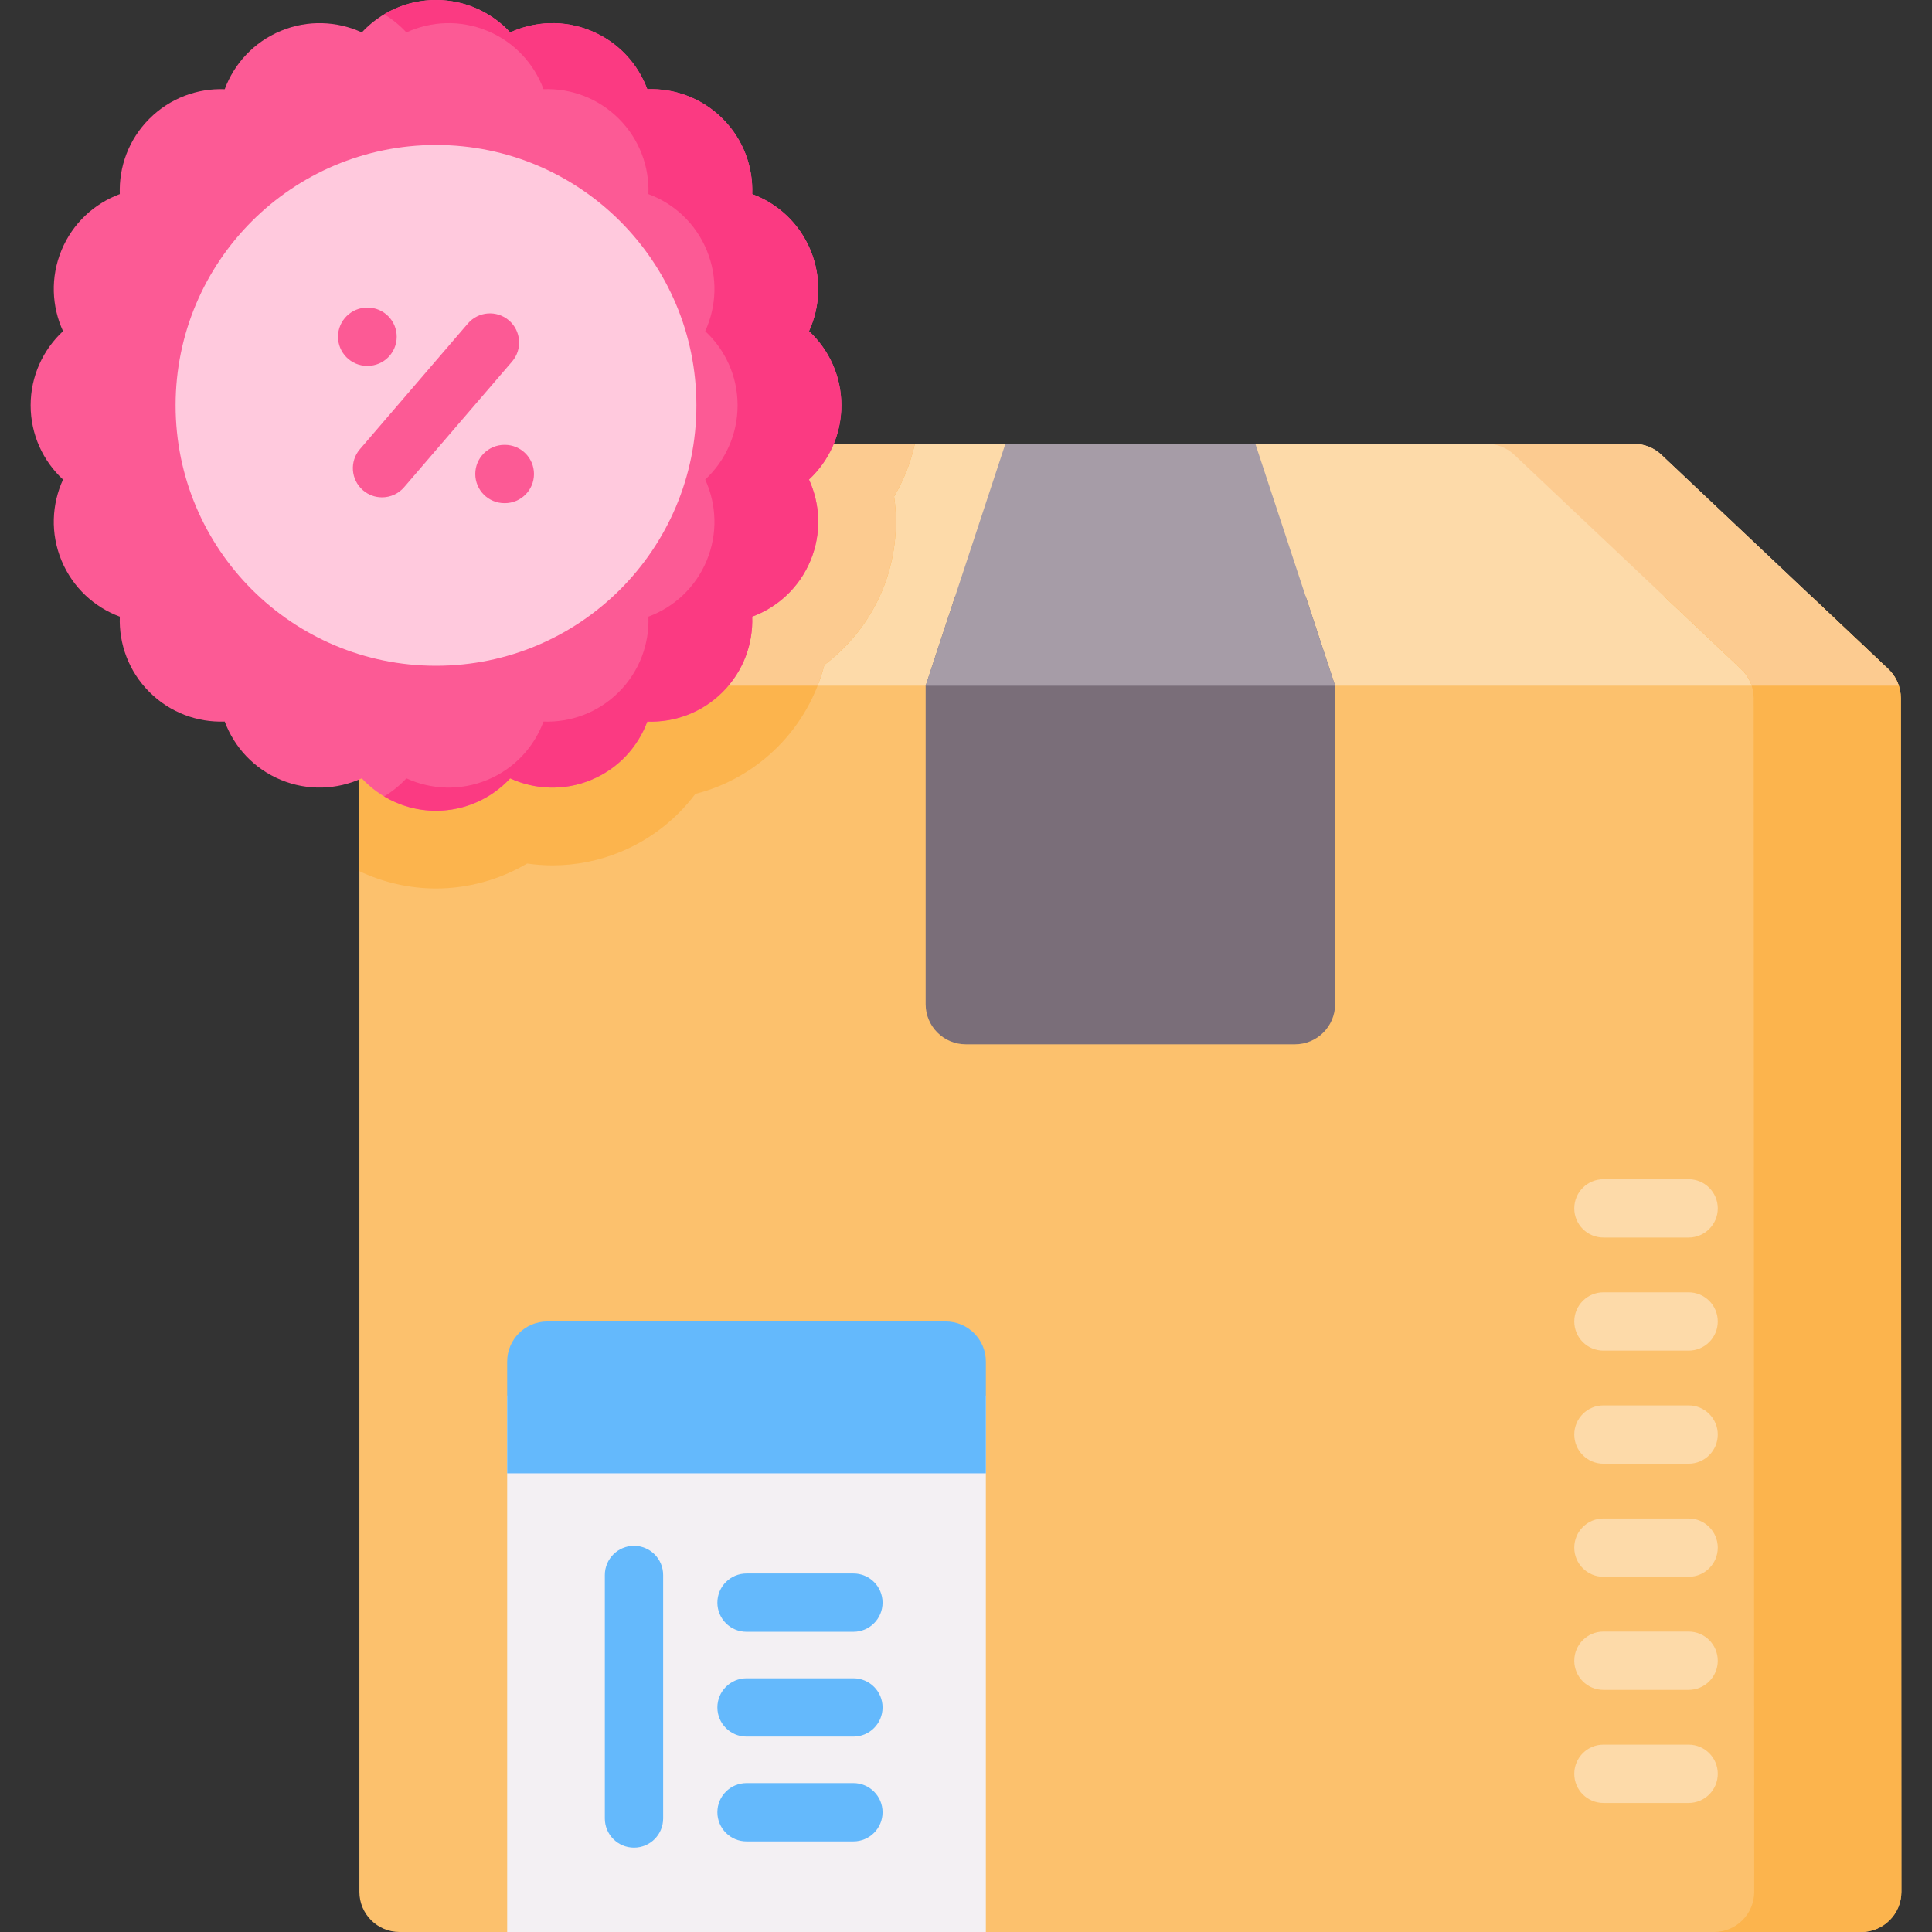 <svg id="Capa_1" enable-background="new 0 0 512 512" height="512" viewBox="0 0 512 512" width="512" xmlns="http://www.w3.org/2000/svg"><rect x="0" y="0" width="512" height="512" fill="#333333" stroke="none"/><g><g><path d="m503.883 501.358c0 5.872-4.759 10.642-10.642 10.642h-252.58v-137.076h-85.649v137.076h-49.14c-5.872 0-10.631-4.759-10.631-10.642v-316.307c0-2.936 1.205-5.738 3.338-7.747l20.459-19.285h360.944l20.429 19.295c2.133 2.009 3.338 4.801 3.338 7.726z" fill="#fcc16d"/><path d="m503.172 181.714h-407.354c.536-1.659 1.463-3.183 2.761-4.399l60.266-56.794c1.968-1.865 4.584-2.905 7.294-2.905h266.848c2.709 0 5.326 1.04 7.294 2.905l60.142 56.794c.474.453.907.958 1.298 1.483.627.896 1.111 1.885 1.451 2.916z" fill="#fddaa9"/><path d="m236.953 131.575c1.185 8.345.144 16.957-3.121 24.848-3.276 7.901-8.633 14.711-15.37 19.779-2.091 8.159-6.346 15.71-12.383 21.757-6.119 6.119-13.619 10.353-21.799 12.434-5.058 6.717-11.857 12.053-19.738 15.319-5.79 2.4-11.899 3.616-18.131 3.616-2.246 0-4.502-.165-6.727-.484-7.253 4.275-15.597 6.614-24.137 6.614-7.077 0-14.01-1.607-20.305-4.584v-45.822c0-2.936 1.205-5.738 3.338-7.747l60.255-56.794c1.978-1.854 4.584-2.895 7.304-2.895h76.316c-1.083 4.914-2.947 9.632-5.502 13.959z" fill="#fcb44d"/><path d="m134.409 369.835h126.857v142.165h-126.857z" fill="#f3f0f3"/><path d="m261.268 390.44v-29.6c0-5.875-4.763-10.637-10.637-10.637h-105.587c-5.875 0-10.637 4.763-10.637 10.637v29.6z" fill="#64b9fc"/><path d="m503.883 501.358c0 5.882-4.759 10.642-10.631 10.642h-39.013c5.872 0 10.642-4.759 10.642-10.642l-.134-316.327c0-2.926-1.205-5.707-3.338-7.716l-20.428-19.295h39.013l20.429 19.295c2.122 2.009 3.327 4.79 3.327 7.716z" fill="#fcb44d"/><path d="m353.817 181.724v84.382c0 5.882-4.77 10.642-10.642 10.642h-87.225c-5.872 0-10.642-4.759-10.642-10.642v-84.382l7.809-23.704h92.891z" fill="#7a6e79"/><path d="m236.953 131.575c1.185 8.345.144 16.957-3.121 24.848-3.276 7.901-8.633 14.711-15.37 19.779-.484 1.875-1.082 3.709-1.782 5.512h-120.862c.536-1.659 1.463-3.183 2.761-4.399l60.266-56.794c1.968-1.865 4.584-2.905 7.294-2.905h76.316c-1.083 4.914-2.947 9.632-5.502 13.959z" fill="#fccb90"/><path d="m503.172 181.716h-38.965c-.543-1.659-1.5-3.181-2.798-4.404l-60.122-56.793c-1.979-1.862-4.595-2.904-7.308-2.904h39.007c2.713 0 5.329 1.042 7.297 2.904l60.133 56.793c.479.457.915.957 1.298 1.489.639.893 1.118 1.883 1.458 2.915z" fill="#fccb90"/><path d="m353.813 181.719h-108.501l21.126-64.1h66.249z" fill="#a69ca7"/></g><g><g><g><path d="m222.971 107.427c0-7.769-3.306-14.762-8.583-19.661 3-6.546 3.378-14.272.405-21.449s-8.703-12.373-15.453-14.88c.267-7.196-2.341-14.478-7.834-19.971s-12.776-8.101-19.971-7.834c-2.507-6.75-7.703-12.48-14.88-15.453s-14.903-2.595-21.449.405c-4.9-5.278-11.894-8.584-19.662-8.584s-14.762 3.306-19.661 8.583c-6.546-3-14.272-3.378-21.449-.405s-12.373 8.703-14.88 15.453c-7.196-.267-14.478 2.341-19.971 7.834s-8.101 12.776-7.834 19.971c-6.75 2.507-12.48 7.703-15.453 14.88s-2.595 14.903.405 21.449c-5.277 4.899-8.583 11.893-8.583 19.661s3.306 14.762 8.583 19.661c-3 6.546-3.378 14.272-.405 21.449s8.703 12.373 15.453 14.88c-.267 7.196 2.341 14.478 7.834 19.971s12.776 8.101 19.971 7.834c2.507 6.75 7.703 12.48 14.88 15.453s14.903 2.595 21.449-.405c4.899 5.277 11.893 8.583 19.661 8.583s14.762-3.306 19.661-8.583c6.546 3 14.272 3.378 21.449.405s12.373-8.703 14.88-15.453c7.196.267 14.478-2.341 19.971-7.834s8.101-12.776 7.834-19.971c6.75-2.507 12.48-7.703 15.453-14.88s2.595-14.903-.405-21.449c5.278-4.898 8.584-11.891 8.584-19.66z" fill="#fc5a95"/><path d="m214.392 127.089c3 6.541 3.37 14.272.4 21.453-2.97 7.171-8.701 12.371-15.452 14.872.27 7.201-2.34 14.482-7.831 19.972-5.501 5.501-12.781 8.101-19.972 7.841-2.51 6.751-7.701 12.481-14.882 15.452-7.181 2.97-14.902 2.59-21.452-.41-4.901 5.281-11.891 8.581-19.662 8.581-5.021 0-9.721-1.38-13.742-3.79 2.19-1.31 4.171-2.93 5.901-4.79 6.551 3 14.272 3.38 21.452.41 7.181-2.97 12.371-8.701 14.882-15.452 7.191.26 14.472-2.34 19.972-7.841 5.491-5.491 8.101-12.771 7.831-19.972 6.751-2.5 12.481-7.701 15.452-14.872 2.97-7.181 2.6-14.912-.4-21.453 5.271-4.9 8.581-11.891 8.581-19.662s-3.31-14.762-8.581-19.662c3-6.541 3.37-14.272.4-21.453-2.97-7.171-8.701-12.371-15.452-14.872.27-7.201-2.34-14.482-7.831-19.972-5.501-5.501-12.781-8.101-19.972-7.841-2.51-6.751-7.701-12.481-14.882-15.452-7.181-2.97-14.902-2.59-21.452.41-1.73-1.86-3.71-3.48-5.901-4.79 4.02-2.41 8.721-3.79 13.742-3.79 7.771 0 14.762 3.3 19.662 8.581 6.551-3 14.272-3.38 21.452-.41s12.371 8.701 14.882 15.452c7.191-.26 14.472 2.34 19.972 7.841 5.491 5.491 8.101 12.771 7.831 19.972 6.751 2.5 12.481 7.701 15.452 14.872 2.97 7.181 2.6 14.912-.4 21.453 5.271 4.9 8.581 11.891 8.581 19.662s-3.31 14.76-8.581 19.66z" fill="#fb3a82"/><circle cx="115.544" cy="107.427" fill="#ffc9dd" r="69.008"/></g><g><g><g id="XMLID_321_"><path d="m97.407 96.964c-.013 0-.026 0-.039 0l-.104-.001c-4.267-.021-7.709-3.497-7.689-7.764.021-4.267 3.531-7.686 7.764-7.689l.104.001c4.267.021 7.709 3.497 7.689 7.764-.02 4.255-3.476 7.689-7.725 7.689z" fill="#fc5a95"/></g><g id="XMLID_319_"><path d="m133.785 133.343h-.104c-4.267 0-7.726-3.459-7.726-7.726s3.459-7.726 7.726-7.726h.104c4.267 0 7.726 3.459 7.726 7.726 0 4.266-3.459 7.726-7.726 7.726z" fill="#fc5a95"/></g></g><g><path d="m101.236 131.801c-1.783 0-3.573-.613-5.032-1.866-3.236-2.781-3.606-7.659-.825-10.895l28.608-33.296c2.78-3.238 7.658-3.607 10.895-.825 3.236 2.781 3.606 7.659.825 10.895l-28.607 33.296c-1.528 1.779-3.69 2.691-5.864 2.691z" fill="#fc5a95"/></g></g></g></g><g><path d="m168.014 489.648c-4.267 0-7.726-3.459-7.726-7.726v-64.533c0-4.267 3.459-7.726 7.726-7.726s7.726 3.459 7.726 7.726v64.533c0 4.267-3.459 7.726-7.726 7.726z" fill="#64b9fc"/></g><g><path d="m226.165 432.443h-28.327c-4.267 0-7.726-3.459-7.726-7.726s3.459-7.726 7.726-7.726h28.327c4.267 0 7.726 3.459 7.726 7.726 0 4.266-3.459 7.726-7.726 7.726z" fill="#64b9fc"/></g><g><path d="m226.165 460.218h-28.327c-4.267 0-7.726-3.459-7.726-7.726s3.459-7.726 7.726-7.726h28.327c4.267 0 7.726 3.459 7.726 7.726s-3.459 7.726-7.726 7.726z" fill="#64b9fc"/></g><g><path d="m226.165 487.993h-28.327c-4.267 0-7.726-3.459-7.726-7.726s3.459-7.726 7.726-7.726h28.327c4.267 0 7.726 3.459 7.726 7.726s-3.459 7.726-7.726 7.726z" fill="#64b9fc"/></g><g><path d="m447.502 327.96h-22.578c-4.268 0-7.726-3.459-7.726-7.726s3.459-7.726 7.726-7.726h22.578c4.268 0 7.726 3.459 7.726 7.726s-3.458 7.726-7.726 7.726z" fill="#fddaa9"/></g><g><path d="m447.502 357.929h-22.578c-4.268 0-7.726-3.459-7.726-7.726s3.459-7.726 7.726-7.726h22.578c4.268 0 7.726 3.459 7.726 7.726s-3.458 7.726-7.726 7.726z" fill="#fddaa9"/></g><g><path d="m447.502 387.898h-22.578c-4.268 0-7.726-3.459-7.726-7.726s3.459-7.726 7.726-7.726h22.578c4.268 0 7.726 3.459 7.726 7.726s-3.458 7.726-7.726 7.726z" fill="#fddaa9"/></g><g><path d="m447.502 417.868h-22.578c-4.268 0-7.726-3.459-7.726-7.726s3.459-7.726 7.726-7.726h22.578c4.268 0 7.726 3.459 7.726 7.726 0 4.266-3.458 7.726-7.726 7.726z" fill="#fddaa9"/></g><g><path d="m447.502 447.837h-22.578c-4.268 0-7.726-3.459-7.726-7.726s3.459-7.726 7.726-7.726h22.578c4.268 0 7.726 3.459 7.726 7.726 0 4.266-3.458 7.726-7.726 7.726z" fill="#fddaa9"/></g><g><path d="m447.502 477.806h-22.578c-4.268 0-7.726-3.459-7.726-7.726s3.459-7.726 7.726-7.726h22.578c4.268 0 7.726 3.459 7.726 7.726s-3.458 7.726-7.726 7.726z" fill="#fddaa9"/></g></g></svg>